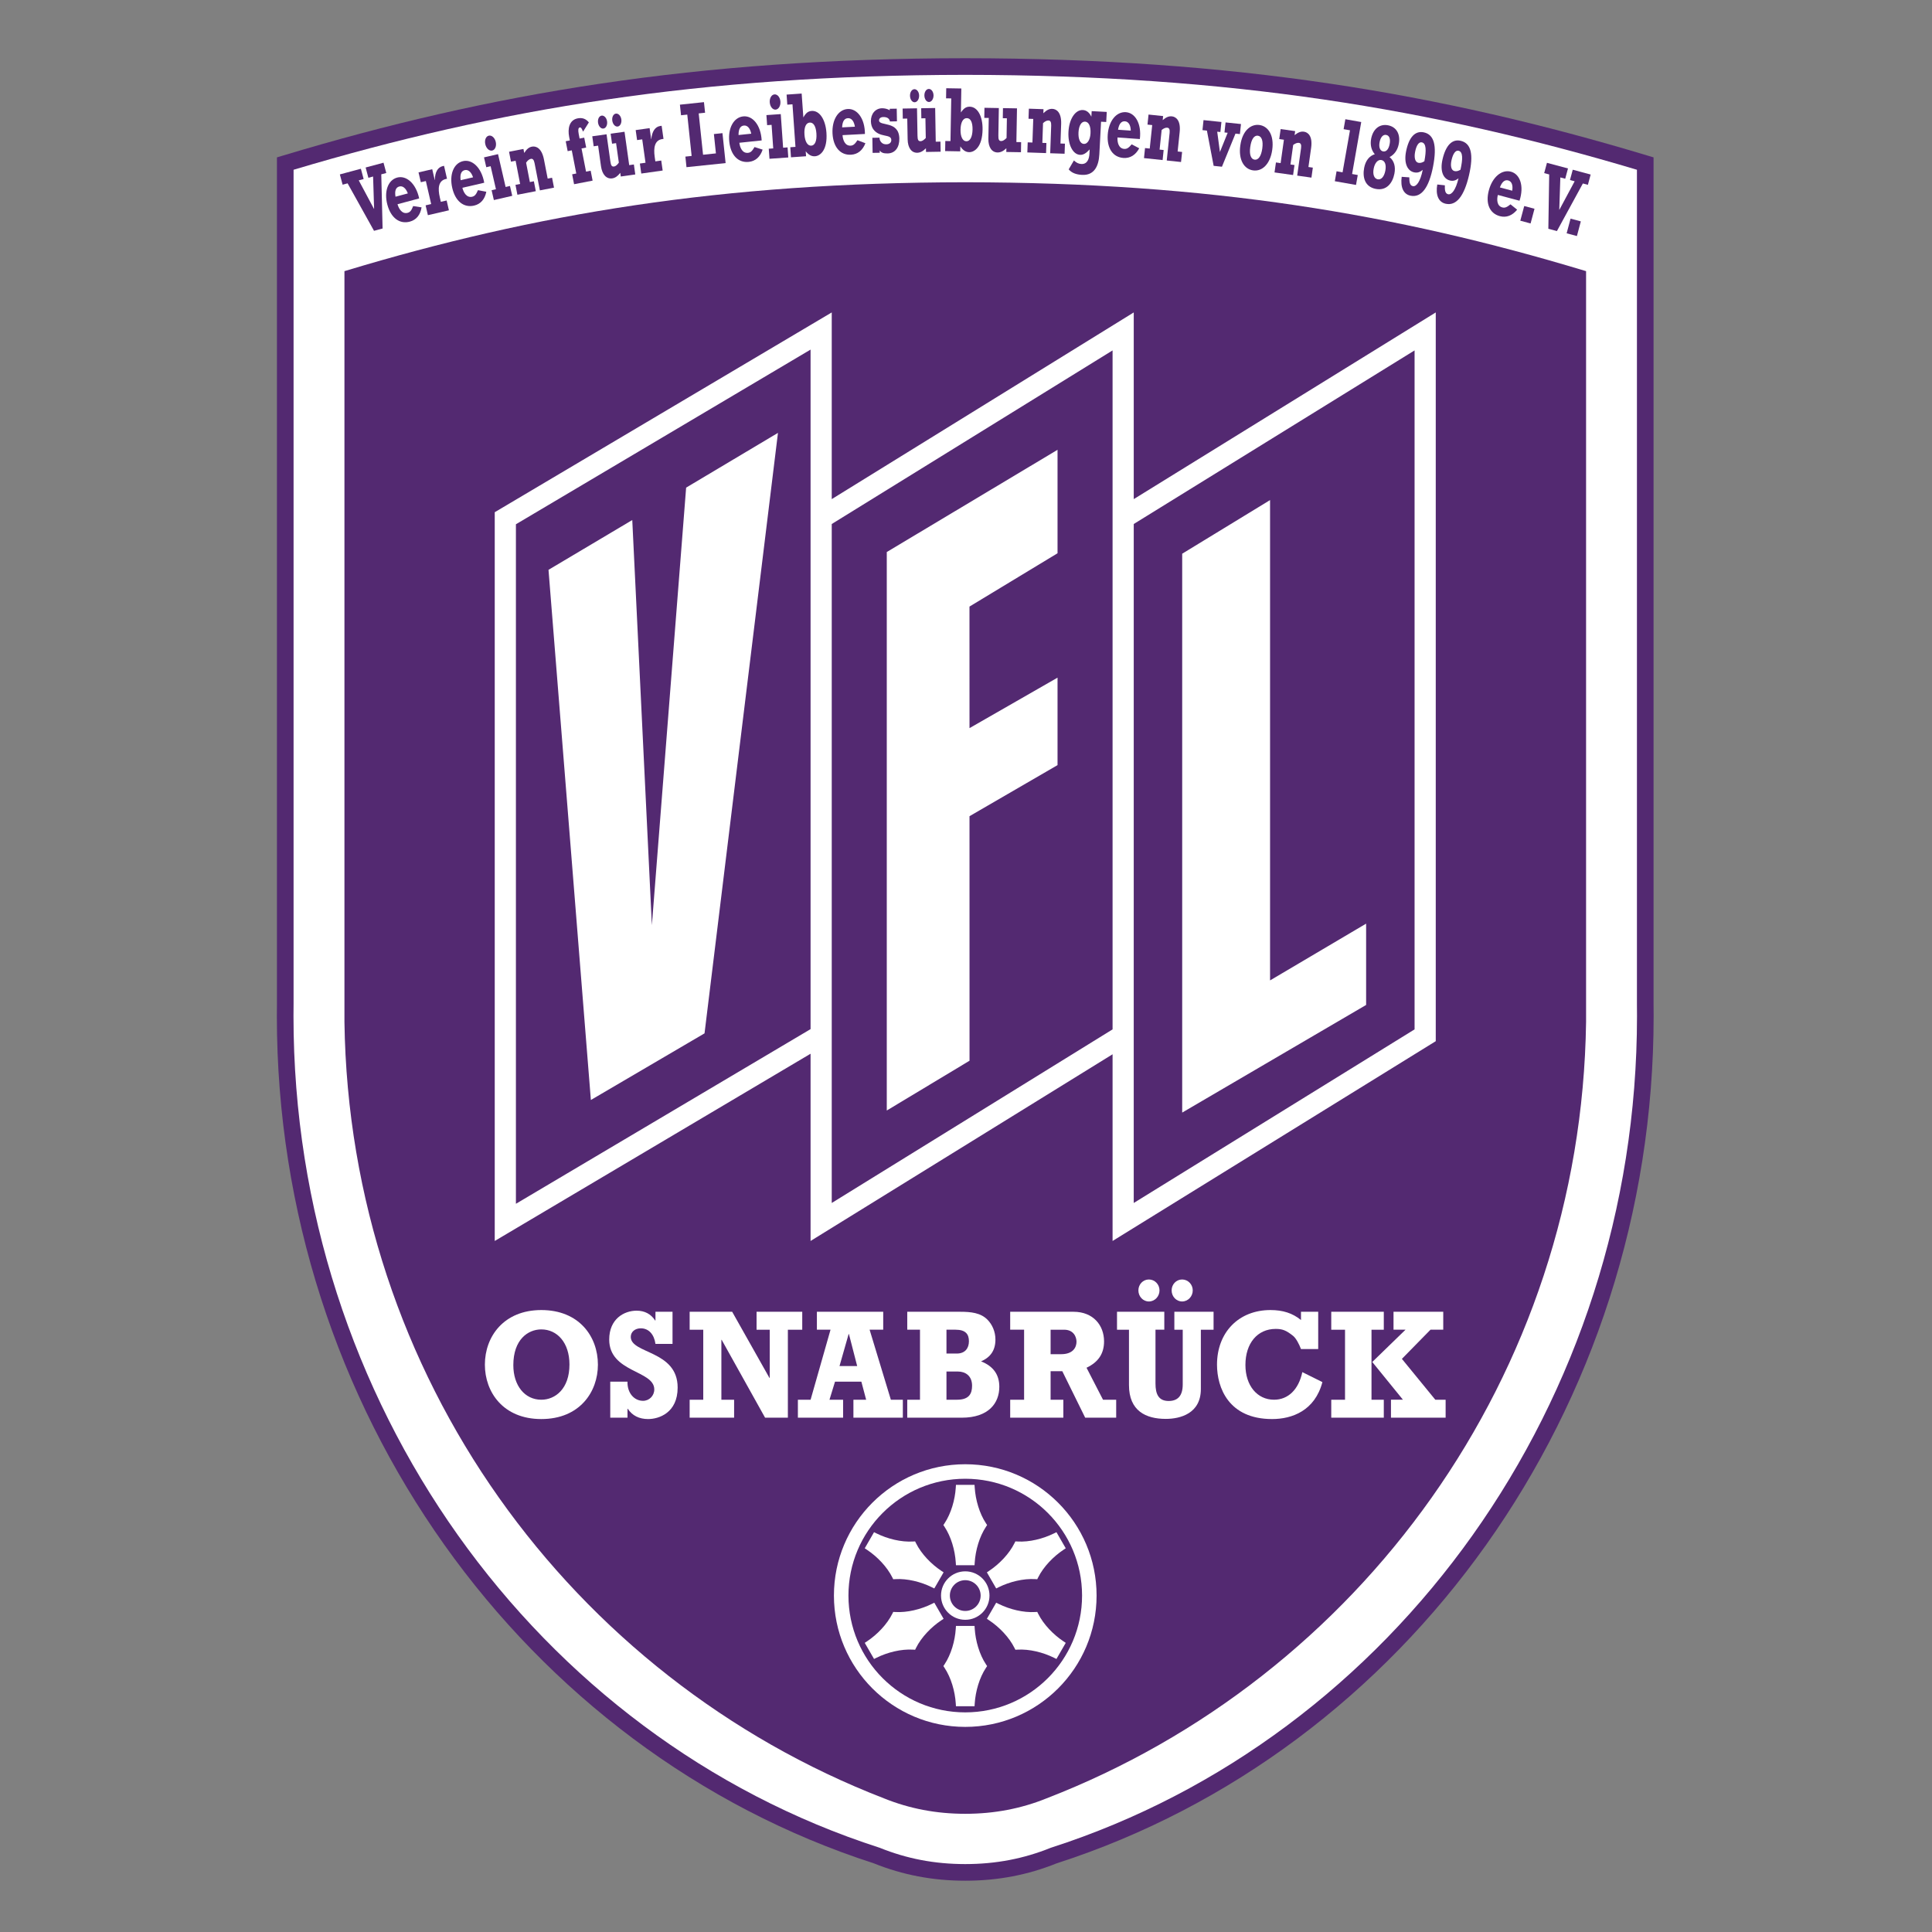 <svg enable-background="new 0 0 600 600" viewBox="0 0 600 600" xmlns="http://www.w3.org/2000/svg"><rect x="0" y="0" width="600" height="600" fill="#808080" stroke="none"/><path d="m299.769 584.073c-10.114.004-19.467-1.804-28.335-5.375-108.641-35.059-185.448-141.166-185.454-263.164 0-1.271.01-2.54.026-3.779v-262.877l1.837-.553c64.359-19.403 128.509-30.187 211.927-30.245 83.412.058 147.565 10.842 211.92 30.245l1.838.553v262.847c.016 1.27.023 2.539.023 3.811-.005 122.006-76.813 228.114-185.461 263.165-8.853 3.565-18.191 5.372-28.287 5.372-.011 0-.024 0-.034 0z" fill="#532971"/><path d="m91.173 311.788c-.018 1.251-.025 2.5-.025 3.746-.006 119.859 75.515 223.998 181.962 258.278l.087.025.088.036c8.286 3.346 16.95 5.032 26.483 5.034 9.531-.002 18.195-1.688 26.482-5.034l.085-.034.091-.027c106.445-34.277 181.965-138.416 181.96-258.275 0-1.248-.008-2.499-.023-3.752v-.029-259.036c-63.336-18.924-126.415-29.408-208.593-29.476-82.184.068-145.261 10.552-208.597 29.475z" fill="#fff"/><path d="m491.998 84.037c-58.388-17.603-116.528-27.379-192.23-27.432-75.702.053-133.846 9.829-192.232 27.432l-.566.172v233.16c1.52 109.969 70.514 203.577 167.552 241.126 7.9 3.188 16.215 4.797 25.248 4.797 9.032 0 17.35-1.607 25.259-4.802 97.026-37.544 166.022-131.152 167.541-241.11v-233.172z" fill="#532971"/><path d="m299.768 454.733c22.525 0 40.785 18.26 40.785 40.784 0 22.525-18.26 40.785-40.785 40.785-22.524 0-40.785-18.26-40.785-40.785-.001-22.524 18.26-40.784 40.785-40.784z" fill="#fff"/><path d="m299.768 459.241c20.035 0 36.277 16.241 36.277 36.276 0 20.036-16.242 36.277-36.277 36.277s-36.276-16.241-36.276-36.277c-.001-20.035 16.24-36.276 36.276-36.276z" fill="#532971"/><path d="m299.768 487.992c4.156 0 7.526 3.369 7.526 7.525 0 4.157-3.37 7.526-7.526 7.526s-7.525-3.369-7.525-7.526c-.001-4.156 3.368-7.525 7.525-7.525z" fill="#fff"/><g fill="#532971"><path d="m299.768 490.739c2.64 0 4.779 2.14 4.779 4.778 0 2.64-2.14 4.779-4.779 4.779-2.64 0-4.779-2.14-4.779-4.779-.001-2.638 2.139-4.778 4.779-4.778z"/><path d="m122.831 61.09c-.315-1.85.101-2.887 1.165-3.172 1.071-.29 2.058.523 2.662 2.147zm5.484 2.904c-.544 1.399-.953 1.893-1.727 2.101-1.675.451-2.712-1.178-3.138-2.67l6.727-1.803c-1.029-4.783-4.057-7.215-6.82-6.48-2.874.774-4.149 4.329-3.053 8.44 1.097 4.082 3.784 6.102 6.973 5.247 2.008-.536 3.258-2.067 3.648-4.431z"/><path d="m143.053 55.962c-.247-1.862.204-2.878 1.275-3.129 1.08-.251 2.041.591 2.585 2.236zm5.383 3.096c-.595 1.378-1.021 1.858-1.803 2.041-1.692.387-2.67-1.271-3.036-2.785l6.786-1.564c-.867-4.817-3.811-7.356-6.59-6.709-2.908.667-4.303 4.18-3.342 8.325.943 4.116 3.563 6.225 6.777 5.485 2.024-.468 3.333-1.947 3.801-4.298z"/><path d="m151.795 42.135c-.901.208-1.377 1.378-1.08 2.666.297 1.289 1.241 2.16 2.143 1.952.91-.204 1.396-1.407 1.098-2.7-.298-1.284-1.26-2.131-2.161-1.918m-.775 9.797 1.353-.311 1.648 7.144-1.352.31.706 3.053 5.706-1.314-.706-3.057-1.353.314-2.354-10.2-4.354 1.003z"/><path d="m186.84 35.91c-.774.106-1.268 1.076-1.114 2.186.153 1.11.902 1.939 1.685 1.828.773-.11 1.283-1.109 1.123-2.219-.155-1.115-.921-1.905-1.694-1.795l10.018 15.171-1.454.204-1.453-10.366-4.313.604.442 3.108 1.25-.183.858 6.067c-.51.714-1.003 1.131-1.479 1.195-.697.098-.979-.298-1.156-1.607l-1.182-8.397-4.432.621.434 3.104 1.378-.195.893 6.382c.366 2.59 1.692 4.031 3.487 3.78.893-.127 1.709-.68 2.5-1.718l.162 1.139 4.499-.638-.435-3.1zm4.422-.625c-.774.106-1.267 1.084-1.114 2.189.162 1.11.901 1.935 1.685 1.824.773-.106 1.284-1.105 1.131-2.219-.163-1.109-.92-1.904-1.702-1.794z"/><path d="m229.358 41.935c-.008-1.879.554-2.836 1.658-2.946 1.097-.119 1.948.833 2.288 2.53zm4.968 3.729c-.749 1.292-1.233 1.722-2.032 1.803-1.718.183-2.5-1.59-2.679-3.129l6.931-.727c-.281-4.885-2.883-7.764-5.732-7.466-2.959.311-4.778 3.623-4.328 7.857.442 4.201 2.781 6.616 6.063 6.272 2.058-.217 3.538-1.531 4.294-3.806z"/><path d="m240.534 29.315c-.918.063-1.573 1.148-1.48 2.466.094 1.318.885 2.33 1.813 2.267.927-.068 1.59-1.178 1.496-2.5-.087-1.319-.903-2.297-1.829-2.233m-2.298 9.555 1.387-.094.51 7.313-1.386.098.221 3.125 5.842-.408-.221-3.129-1.386.098-.731-10.438-4.456.31z"/><path d="m253.544 41.442c.162 2.296-.451 3.716-1.59 3.797-1.148.08-1.966-1.246-2.118-3.423-.162-2.266.451-3.665 1.633-3.75 1.166-.077 1.914 1.14 2.075 3.376m-4.583-12.39-4.677.327.221 3.125 1.606-.111.928 13.22-1.607.11.213 3.129 4.687-.327-.11-1.552c.901 1.148 1.828 1.633 2.891 1.556 1.667-.115 3.912-1.973 3.547-7.309-.299-4.158-2.16-6.938-4.593-6.765-1.105.072-1.812.642-2.577 2.024z"/><path d="m261.529 39.559c.086-1.88.697-2.802 1.804-2.857 1.113-.06 1.904.936 2.16 2.649zm4.763 3.983c-.816 1.25-1.318 1.65-2.126 1.692-1.735.089-2.407-1.718-2.509-3.266l6.956-.366c-.017-4.89-2.475-7.9-5.323-7.751-2.977.158-4.966 3.372-4.745 7.62.229 4.218 2.432 6.756 5.73 6.578 2.066-.106 3.614-1.339 4.482-3.571z"/><path d="m283.979 27.7c-.782.013-1.395.914-1.369 2.037.018 1.123.655 2.032 1.438 2.02.791-.017 1.412-.948 1.395-2.066-.017-1.124-.68-2.004-1.464-1.991l8.097 16.281-1.472.025-.178-10.464-4.346.072.051 3.138 1.267-.025.11 6.127c-.595.642-1.131.995-1.616 1.003-.706.013-.936-.417-.953-1.739l-.152-8.483-4.466.081.052 3.133 1.386-.021.119 6.438c.042 2.615 1.173 4.205 2.984 4.175.91-.017 1.786-.463 2.696-1.399l.025 1.148 4.541-.076-.051-3.134zm4.465-.077c-.782.013-1.386.914-1.368 2.037.017 1.118.654 2.033 1.445 2.016.782-.013 1.412-.944 1.396-2.066-.019-1.12-.683-2.004-1.473-1.987z"/><path d="m302.034 40.226c-.043 2.3-.774 3.669-1.923 3.648-1.147-.017-1.846-1.416-1.811-3.597.042-2.271.774-3.614 1.964-3.588 1.167.016 1.803 1.296 1.77 3.537m-3.487-12.743-4.687-.081-.051 3.134 1.607.025-.238 13.253-1.607-.025-.051 3.129 4.686.085.034-1.552c.799 1.22 1.675 1.782 2.737 1.803 1.675.025 4.073-1.628 4.167-6.973.076-4.167-1.539-7.101-3.978-7.147-1.107-.017-1.863.484-2.747 1.794z"/><path d="m338.669 41.378c-.103 2.037-.961 3.376-2.066 3.317-1.123-.06-1.776-1.476-1.667-3.572.11-2.096.885-3.406 2.032-3.346 1.165.059 1.81 1.446 1.701 3.601m5.043-6.62-4.678-.247-.094 1.667-.043-.004c-.611-1.267-1.505-1.947-2.594-2.003-2.347-.123-4.277 2.768-4.48 6.761-.214 3.963 1.344 7.037 3.597 7.156.978.051 1.853-.451 2.984-1.688l-.067 1.322c-.085 1.692-.697 3.304-2.525 3.206-.825-.042-1.514-.366-2.296-1.102l-1.624 2.768c.876 1.055 2.236 1.616 4.149 1.714 3.817.204 5.179-2.777 5.366-6.37l.535-10.137 1.606.085z"/><path d="m347.216 40.29c.306-1.854 1.037-2.7 2.143-2.619 1.105.077 1.77 1.161 1.813 2.896zm4.243 4.532c-.971 1.14-1.523 1.479-2.321 1.42-1.727-.119-2.178-1.994-2.093-3.55l6.948.493c.577-4.864-1.488-8.146-4.338-8.346-2.977-.208-5.341 2.738-5.639 6.986-.289 4.213 1.591 6.999 4.882 7.228 2.066.146 3.76-.893 4.899-3.001z"/><path d="m392.014 46.115c-.331 2.364-1.207 3.636-2.398 3.47-1.156-.166-1.667-1.628-1.344-3.908.34-2.419 1.19-3.695 2.39-3.529 1.19.17 1.675 1.632 1.352 3.967m3.087.438c.638-4.533-1.225-7.347-3.971-7.734-2.561-.357-5.272 1.612-5.936 6.34-.63 4.469 1.165 7.364 3.954 7.755 2.951.417 5.358-2.122 5.953-6.361z"/><path d="m429.508 47.012c-.944-.187-1.36-1.323-1.064-2.845.307-1.582 1.088-2.454 2.059-2.266 1.122.221 1.325 1.492 1.063 2.844-.306 1.583-1.03 2.463-2.058 2.267l-1.658 8.666c-1.114-.213-1.59-1.54-1.241-3.317.34-1.777 1.317-2.874 2.397-2.662 1.165.226 1.557 1.586 1.217 3.338-.357 1.837-1.269 2.857-2.373 2.641zm-2.552.88c-1.727.54-2.875 2.02-3.3 4.218-.562 2.908.188 5.897 3.589 6.556 3.436.672 5.247-1.909 5.801-4.728.425-2.203-.095-4.001-1.507-5.158 1.507-.761 2.5-2.207 2.857-4.04.596-3.053-.706-5.323-3.316-5.829-2.603-.51-4.659 1.11-5.256 4.163-.355 1.833.028 3.547 1.132 4.818z"/><path d="m442.356 50.073c-.638.434-1.267.604-1.837.493-1.012-.2-1.412-1.505-1.046-3.397.398-2.058 1.165-3.138 2.075-2.964 1.403.273 1.437 2.509.808 5.868m-7.048 4.839c-.435 3.261.536 5.438 2.789 5.872 3.385.659 5.698-2.611 6.956-9.074 1.274-6.578.313-9.988-2.959-10.622-2.568-.497-4.541 1.429-5.436 5.974-.723 3.729.485 6.072 2.561 6.472.969.191 1.751-.039 2.619-.783-.732 3.64-1.956 5.277-3.063 5.06-1.004-.196-1.098-1.412-1.105-2.73z"/><path d="m453.564 52.706c-.646.412-1.284.561-1.854.429-.995-.229-1.353-1.552-.92-3.427.469-2.045 1.269-3.1 2.178-2.892 1.387.324 1.345 2.552.596 5.89m-7.211 4.591c-.545 3.24.349 5.451 2.585 5.97 3.351.774 5.782-2.415 7.272-8.831 1.506-6.527.662-9.967-2.595-10.715-2.551-.591-4.592 1.267-5.629 5.783-.851 3.695.271 6.08 2.33 6.556.961.221 1.751.021 2.636-.693-.85 3.61-2.126 5.204-3.23 4.954-.995-.234-1.046-1.454-1.012-2.772z"/><path d="m465.803 58.203c.663-1.76 1.529-2.449 2.602-2.164 1.063.285 1.516 1.484 1.226 3.189zm3.299 5.255c-1.174.94-1.777 1.165-2.552.957-1.667-.446-1.761-2.372-1.378-3.877l6.728 1.798c1.505-4.656.103-8.278-2.662-9.018-2.883-.77-5.766 1.671-6.862 5.783-1.098 4.077.222 7.173 3.409 8.027 1.999.536 3.861-.157 5.375-2.011z"/><path d="m116.154 71.682 2.662-.714-.407-16.83 1.556-.416-.86-3.194-5.552 1.489.849 3.193 1.464-.392.315 10.039-.043.009-4.728-8.852 1.522-.409-.859-3.193-6.531 1.752.858 3.193 1.549-.417z"/><path d="m138.708 62.26-1.804.417-.322-1.403c-.621-2.691-.511-5.132 1.888-5.685l.349-.081-.919-4.01-.434.098c-1.53.357-2.398 1.884-2.415 4.307l-.042.013-.774-3.363-4.26.982.714 3.053 1.564-.366 1.649 7.147-1.725.4.706 3.053 6.531-1.509z"/><path d="m158.691 50.209 1.438-.281 1.403 7.199-1.446.281.595 3.074 5.715-1.11-.595-3.074-1.25.242-1.165-6.012c.442-.672.961-1.097 1.471-1.195.554-.106.952.255 1.156 1.331l1.65 8.465 4.388-.854-.605-3.078-1.36.267-1.156-5.932c-.697-3.58-2.483-4.23-3.725-3.992-.953.191-1.643.761-2.407 1.964l-.238-1.242-4.473.867z"/><path d="m183.438 53.024-1.438.276-1.403-7.194 1.445-.285-.605-3.074-1.437.285-.28-1.446c-.247-1.267-.127-1.905.332-1.994.408-.081.604.289 1.029 1.297l1.794-2.875c-.894-1.114-2.041-1.535-3.461-1.258-2.67.519-3.139 3.244-2.662 5.731l.221 1.131-1.284.247.605 3.078 1.274-.25 1.403 7.194-1.284.25.596 3.074 5.757-1.114z"/><path d="m205.352 49.856-1.829.26-.204-1.425c-.382-2.738-.059-5.162 2.373-5.502l.366-.051-.578-4.074-.434.064c-1.556.217-2.551 1.667-2.781 4.078l-.042.004-.477-3.415-4.328.608.434 3.1 1.6-.221 1.021 7.262-1.752.247.434 3.104 6.643-.936z"/><path d="m213.192 51.919 12.154-1.272-.978-9.294-2.662.28.629 6.004-3.997.421-1.353-12.837 1.983-.212-.349-3.287-7.468.787.35 3.286 1.938-.204 1.353 12.841-1.938.204z"/><path d="m270.995 47.476 2.22-.039-.017-.688c.46.595 1.063.927 2.433.906 2.458-.044 3.708-1.99 3.665-4.635-.103-5.638-6.268-3.716-6.301-5.617-.01-.599.484-1.042 1.292-1.054 1.208-.021 1.904.425 2.101 1.374l2.168-.043-.068-3.933-2.177.034.017.459c-.74-.417-1.549-.629-2.415-.621-2.05.039-3.487 1.73-3.444 4.061.017 1.008.332 1.893.74 2.462 1.98 2.726 5.561 1.344 5.596 3.325.017.804-.595 1.331-1.521 1.348-.63.013-1.132-.153-1.522-.549-.451-.48-.595-.88-.629-1.514l-2.211.039z"/><path d="m317.12 44.142-1.473-.026.188-10.464-4.355-.077-.051 3.134 1.268.025-.103 6.123c-.621.621-1.165.957-1.649.948-.705-.013-.919-.447-.894-1.769l.145-8.479-4.465-.081-.051 3.134 1.386.021-.118 6.442c-.043 2.615 1.036 4.244 2.849 4.277.901.013 1.795-.399 2.738-1.301l-.018 1.149 4.55.076z"/><path d="m319.416 36.879 1.471.056-.255 7.326-1.471-.051-.11 3.129 5.816.204.102-3.134-1.258-.042.212-6.123c.578-.553 1.174-.851 1.701-.829.561.021.867.459.833 1.552l-.307 8.623 4.464.153.111-3.129-1.387-.046.213-6.038c.128-3.649-1.472-4.681-2.738-4.724-.961-.039-1.769.365-2.789 1.365l.042-1.263-4.541-.157z"/><path d="m356.364 38.695 1.464.148-.767 7.292-1.462-.153-.323 3.117 5.782.608.323-3.117-1.259-.131.638-6.093c.621-.51 1.233-.766 1.761-.71.554.06.833.523.714 1.607l-.893 8.581 4.438.468.331-3.121-1.386-.145.629-6.003c.383-3.631-1.14-4.775-2.396-4.907-.961-.103-1.786.247-2.875 1.169l.137-1.254-4.533-.476z"/><path d="m376.91 51.506 2.576.272 4.202-10.285 1.377.145.332-3.117-4.788-.502-.332 3.117.988.097-2.408 5.97-.84-6.301.986.098.322-3.117-5.56-.582-.325 3.112 1.378.149z"/><path d="m397.277 43.189 1.454.208-1.021 7.258-1.454-.204-.442 3.1 5.766.808.435-3.1-1.25-.179.842-6.063c.647-.489 1.267-.723 1.786-.651.553.081.816.553.663 1.633l-1.199 8.538 4.422.625.435-3.104-1.369-.191.842-5.978c.502-3.619-.969-4.813-2.227-4.988-.962-.136-1.795.179-2.917 1.067l.179-1.25-4.507-.634z"/><path d="m414.54 56.277 6.582 1.161.544-3.087-1.76-.31 2.84-16.141-4.933-.872-.543 3.087 1.982.349-2.306 13.054-1.861-.328z"/><path d="m473.361 63.986-1.216 4.554 3.191.858 1.216-4.558z"/><path d="m480.853 71.044 2.664.714 8.06-14.779 1.557.417.858-3.194-5.56-1.493-.861 3.198 1.454.391-4.745 8.848-.033-.012.331-10.03 1.515.408.858-3.194-6.53-1.752-.86 3.194 1.556.417z"/><path d="m487.751 67.897-1.217 4.555 3.191.854 1.214-4.554z"/></g><path d="m168.109 412.859c4.934 0 8.742 4.115 8.742 10.902 0 7.551-4.414 10.936-8.742 10.936-5.152 0-8.69-4.405-8.69-10.749 0-7.942 4.558-11.089 8.69-11.089m0-6.011c-11.615 0-17.525 8.188-17.525 16.957 0 8.52 5.672 16.896 17.525 16.896 11.957 0 17.578-8.47 17.578-16.896.001-8.717-5.808-16.957-17.578-16.957z" fill="#fff"/><path d="m189.522 440.276h5.35v-2.765h.093c1.395 2.126 3.529 3.188 6.318 3.188 3.351 0 9.167-1.932 9.167-9.779 0-11.625-14.56-10.409-14.56-15.741 0-1.548 1.301-2.66 3.121-2.66 2.416 0 4.133 1.836 4.55 4.838h5.298v-9.976h-5.298v2.713h-.094c-1.301-2.032-3.291-3.053-5.757-3.053-3.912 0-8.513 2.567-8.513 8.963 0 10.308 13.997 9.49 13.997 15.494 0 1.99-1.582 3.538-3.494 3.538-2.738 0-4.925-2.416-4.83-5.953h-5.35z" fill="#fff"/><path d="m214.176 440.276h13.809v-5.579h-3.953v-18.597h.093l13.479 24.176h7.075v-27.323h4.465v-5.57h-14.185v5.57h4.091v14.967h-.094l-11.574-20.537h-13.206v5.57h4.225v21.744h-4.225z" fill="#fff"/><path d="m266.203 424.236h-5.485l2.832-9.932h.093zm14.184 10.461h-3.725l-6.6-21.744h4.228v-5.57h-20.598v5.57h4.235l-6.191 21.744h-3.945v5.579h14.04v-5.579h-4.228l1.718-5.612h8.182l1.488 5.612h-3.955v5.579h15.35v-5.579z" fill="#fff"/><path d="m293.934 434.697v-8.76h3.538c2.364 0 4.414 1.353 4.414 4.405 0 2.415-.885 4.354-4.652 4.354h-3.3v-14.338-7.406h2.84c3.112 0 4.134 1.402 4.134 3.58 0 2.228-1.25 3.826-3.768 3.826h-3.206zm-12.178 5.579h16.923c8.326 0 11.667-4.509 11.667-9.594 0-3.774-1.854-6.395-5.672-7.899 3.027-1.301 4.465-3.529 4.465-6.777 0-2.518-1.021-4.65-2.416-6.105-2.143-2.228-5.255-2.518-8.555-2.518h-16.413v5.57h3.955v21.744h-3.955v5.579z" fill="#fff"/><path d="m326.273 420.557v-7.604h4.186c3.068 0 3.859 2.372 3.859 3.732 0 1.734-1.07 3.869-4.745 3.869h-3.3zm20.369 14.14h-4.091l-5.119-9.934c3.674-1.734 5.442-4.404 5.442-8.181 0-4.983-3.352-9.201-9.49-9.201h-19.661v5.57h4.32v21.744h-4.32v5.579h16.506v-5.579h-3.954v-8.861h3.632l7.108 14.44h9.627z" fill="#fff"/><path d="m356.795 397.355c-1.813 0-3.257 1.506-3.257 3.395s1.444 3.436 3.257 3.436c1.82 0 3.3-1.547 3.3-3.436s-1.481-3.395-3.3-3.395l-9.898 15.598h3.717v17.194c0 8.035 5.256 10.503 11.439 10.503 4.465 0 10.885-1.643 10.885-9.286v-18.411h3.946v-5.57h-12.178v5.57h2.602v16.999c0 3.725-1.718 5.137-4.371 5.137-3.163 0-4.09-2.177-4.09-5.426v-16.71h2.738v-5.57h-14.688v5.57zm10.324 0c-1.813 0-3.258 1.506-3.258 3.395s1.445 3.436 3.258 3.436c1.812 0 3.299-1.547 3.299-3.436s-1.487-3.395-3.299-3.395z" fill="#fff"/><path d="m404.033 407.383v2.568c-2.602-2.135-5.629-3.103-9.48-3.103-9.864 0-16.601 6.93-16.601 16.957 0 7.168 3.622 16.896 17.109 16.896 6.226 0 13.292-2.61 15.622-11.48l-6.233-3.095c-1.155 5.425-4.413 8.571-8.783 8.571-5.257 0-8.888-4.405-8.888-10.801 0-6.734 3.726-11.19 9.396-11.19 2.05 0 3.206.392 5.441 2.186.886.723 1.854 2.56 2.415 4.064h5.351v-11.574h-5.349z" fill="#fff"/><path d="m431.978 440.276h16.974v-5.579h-3.206l-10.375-12.688 8.88-9.057h3.962v-5.57h-15.443v5.57h3.725l-10.323 10.026 9.523 11.718h-3.716v5.58zm-18.546 0h16.318v-5.579h-3.818v-21.744h3.818v-5.57h-16.318v5.57h4.277v21.744h-4.277z" fill="#fff"/><path d="m302.711 505.826-.059-.879h-5.773l-.058.879c-.24 3.747-1.44 7.967-3.501 11.073l-.345.518.345.521c2.061 3.106 3.262 7.326 3.501 11.073l.058.881h5.773l.059-.879c.243-3.747 1.442-7.969 3.504-11.075l.342-.518-.342-.522c-2.062-3.105-3.261-7.325-3.504-11.072z" fill="#fff"/><path d="m296.821 485.209.058.879h5.773l.059-.879c.243-3.747 1.442-7.967 3.504-11.073l.342-.521-.342-.518c-2.061-3.105-3.261-7.328-3.504-11.074l-.059-.88h-5.773l-.058.882c-.24 3.747-1.44 7.967-3.501 11.072l-.345.521.345.518c2.06 3.106 3.261 7.326 3.501 11.073z" fill="#fff"/><path d="m309.376 493.304.79-.391c3.364-1.665 7.62-2.734 11.34-2.504l.621.04.277-.56c1.66-3.337 4.715-6.485 7.84-8.567l.733-.49-2.888-5.001-.79.39c-3.366 1.663-7.623 2.734-11.343 2.503l-.619-.037-.28.557c-1.66 3.338-4.714 6.487-7.838 8.571l-.732.488z" fill="#fff"/><path d="m290.155 497.731-.789.39c-3.367 1.663-7.621 2.732-11.343 2.502l-.622-.035-.276.555c-1.66 3.339-4.716 6.488-7.839 8.572l-.732.489 2.888 5.001.792-.391c3.365-1.665 7.62-2.735 11.341-2.506l.623.039.275-.558c1.66-3.337 4.714-6.487 7.839-8.569l.732-.487z" fill="#fff"/><path d="m277.125 489.893.276.556.622-.035c3.721-.232 7.976.839 11.341 2.502l.79.39 2.889-5.002-.733-.487c-3.125-2.082-6.179-5.232-7.839-8.569l-.276-.559-.623.039c-3.72.23-7.975-.84-11.34-2.505l-.792-.391-2.888 5.001.732.489c3.126 2.082 6.182 5.233 7.841 8.571z" fill="#fff"/><path d="m322.404 501.147-.277-.561-.621.04c-3.72.23-7.976-.839-11.34-2.504l-.79-.391-2.889 5.002.732.488c3.124 2.084 6.178 5.233 7.838 8.57l.28.557.619-.036c3.72-.231 7.977.84 11.343 2.503l.79.39 2.888-5.001-.733-.49c-3.125-2.082-6.18-5.232-7.84-8.567z" fill="#fff"/><path d="m352.097 155.006v-57.978l-93.792 57.979v-57.979l-104.659 62.044v226.321l98.083-58.147v58.147l93.791-57.98v57.98l100.367-62.045v-226.32z" fill="#fff"/><path d="m251.729 319.602-91.507 54.246v-211.031l91.507-54.247z" fill="#532971"/><path d="m345.52 319.682-87.216 53.912v-50.244l.001-.002v-160.611l87.215-53.913z" fill="#532971"/><path d="m439.31 319.682-87.217 53.914v-50.246l.004-160.615 87.213-53.911z" fill="#532971"/><path d="m301.088 226.126-.009-37.746 27.349-16.56v-31.656-.476l-.408.247-52.624 31.502v173.442l25.7-15.46-.008-75.943 27.28-15.827.06-.034v-27.165z" fill="#fff"/><path d="m213.084 151.436-10.638 135.876-6.09-125.812-26.013 15.465 13.156 164.648 35.3-20.698 22.806-186.482z" fill="#fff"/><path d="m394.429 304.475v-149.17l-27.288 16.655v173.565l57.121-33.429v-25.252z" fill="#fff"/></svg>